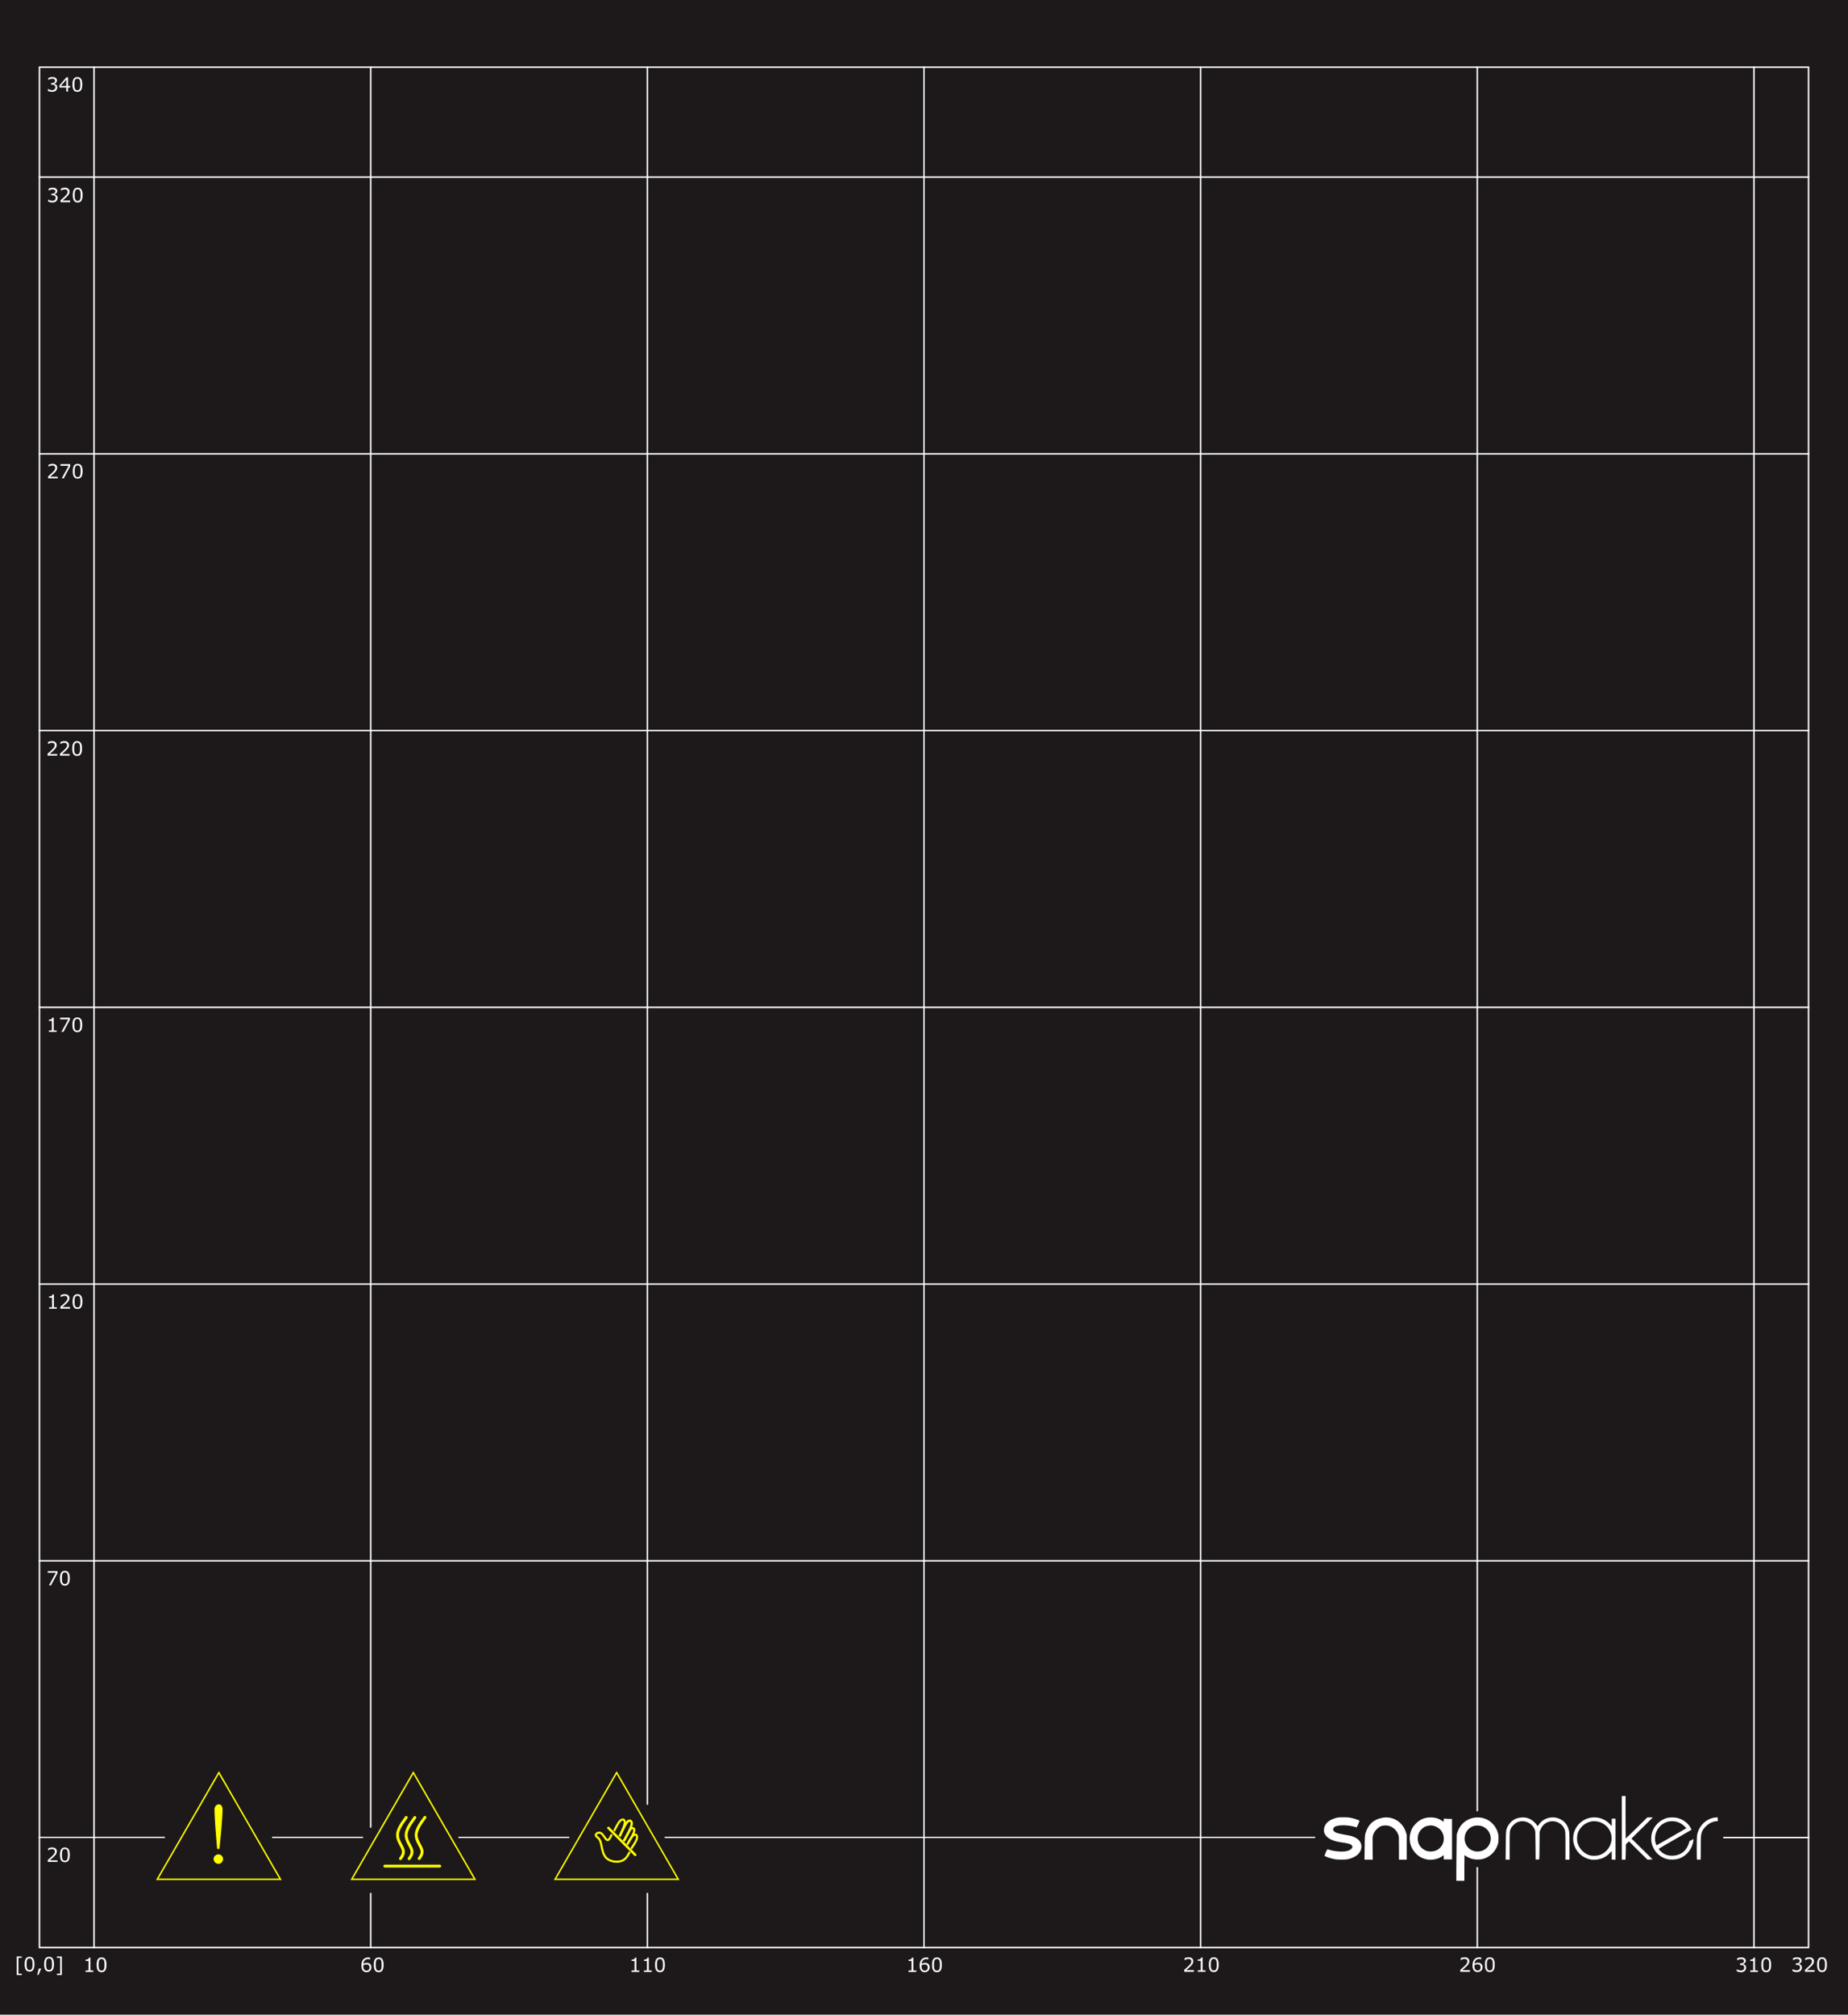 <?xml version="1.0" encoding="UTF-8" standalone="no"?>
<svg
   xmlns:dc="http://purl.org/dc/elements/1.1/"
   xmlns:cc="http://creativecommons.org/ns#"
   xmlns:rdf="http://www.w3.org/1999/02/22-rdf-syntax-ns#"
   xmlns:svg="http://www.w3.org/2000/svg"
   xmlns="http://www.w3.org/2000/svg"
   xmlns:sodipodi="http://sodipodi.sourceforge.net/DTD/sodipodi-0.dtd"
   xmlns:inkscape="http://www.inkscape.org/namespaces/inkscape"
   width="334mm"
   height="364mm"
   viewBox="0 0 334 364"
   version="1.1"
   id="svg8"
   inkscape:version="1.0.1 (3bc2e813f5, 2020-09-07)"
   sodipodi:docname="snapmaker print sheet.svg">
  <defs
     id="defs2">
    <inkscape:path-effect
       effect="bspline"
       id="path-effect1513"
       is_visible="true"
       lpeversion="1"
       weight="33.333"
       steps="2"
       helper_size="0"
       apply_no_weight="true"
       apply_with_weight="true"
       only_selected="false" />
    <inkscape:path-effect
       effect="bspline"
       id="path-effect1489"
       is_visible="true"
       lpeversion="1"
       weight="33.333"
       steps="2"
       helper_size="0"
       apply_no_weight="true"
       apply_with_weight="true"
       only_selected="false" />
    <inkscape:path-effect
       effect="bspline"
       id="path-effect1481"
       is_visible="true"
       lpeversion="1"
       weight="33.333"
       steps="2"
       helper_size="0"
       apply_no_weight="true"
       apply_with_weight="true"
       only_selected="false" />
    <inkscape:path-effect
       effect="bspline"
       id="path-effect1472"
       is_visible="true"
       lpeversion="1"
       weight="33.333"
       steps="2"
       helper_size="0"
       apply_no_weight="true"
       apply_with_weight="true"
       only_selected="false" />
    <inkscape:path-effect
       effect="bspline"
       id="path-effect1463"
       is_visible="true"
       lpeversion="1"
       weight="33.333"
       steps="2"
       helper_size="0"
       apply_no_weight="true"
       apply_with_weight="true"
       only_selected="false" />
    <inkscape:path-effect
       effect="bspline"
       id="path-effect1444"
       is_visible="true"
       lpeversion="1"
       weight="33.333"
       steps="2"
       helper_size="0"
       apply_no_weight="true"
       apply_with_weight="true"
       only_selected="false" />
    <inkscape:path-effect
       effect="bspline"
       id="path-effect1436"
       is_visible="true"
       lpeversion="1"
       weight="33.333"
       steps="2"
       helper_size="0"
       apply_no_weight="true"
       apply_with_weight="true"
       only_selected="false" />
    <inkscape:path-effect
       effect="bspline"
       id="path-effect1426"
       is_visible="true"
       lpeversion="1"
       weight="33.333"
       steps="2"
       helper_size="0"
       apply_no_weight="true"
       apply_with_weight="true"
       only_selected="false" />
    <inkscape:path-effect
       effect="bspline"
       id="path-effect1417"
       is_visible="true"
       lpeversion="1"
       weight="33.333"
       steps="2"
       helper_size="0"
       apply_no_weight="true"
       apply_with_weight="true"
       only_selected="false" />
    <inkscape:path-effect
       effect="bspline"
       id="path-effect1398"
       is_visible="true"
       lpeversion="1"
       weight="33.333"
       steps="2"
       helper_size="0"
       apply_no_weight="true"
       apply_with_weight="true"
       only_selected="false" />
  </defs>
  <sodipodi:namedview
     id="base"
     pagecolor="#ffffff"
     bordercolor="#666666"
     borderopacity="1.0"
     inkscape:pageopacity="0.0"
     inkscape:pageshadow="2"
     inkscape:zoom="2.8284271"
     inkscape:cx="436.03787"
     inkscape:cy="1212.2706"
     inkscape:document-units="mm"
     inkscape:current-layer="layer1"
     inkscape:document-rotation="0"
     showgrid="false"
     showborder="true"
     inkscape:showpageshadow="false"
     inkscape:window-width="3440"
     inkscape:window-height="1377"
     inkscape:window-x="3832"
     inkscape:window-y="364"
     inkscape:window-maximized="1" />
  <g
     inkscape:label="Layer 1"
     inkscape:groupmode="layer"
     id="layer1">
    <rect
       style="fill:#1d191a;fill-opacity:1;fill-rule:evenodd;stroke-width:0.265"
       id="rect10"
       width="334"
       height="364"
       x="0"
       y="0" />
    <rect
       style="fill:none;fill-opacity:1;stroke:#ffffff;stroke-width:0.265;stroke-miterlimit:4;stroke-dasharray:none;stroke-opacity:1;stroke-linecap:round;stroke-linejoin:miter"
       id="rect835"
       width="319.735"
       height="339.735"
       x="7.132"
       y="12.132" />
    <path
       style="fill:none;stroke:#ffffff;stroke-width:0.265;stroke-linecap:butt;stroke-linejoin:miter;stroke-miterlimit:4;stroke-dasharray:none;stroke-opacity:1"
       d="M 7,32 H 327"
       id="path837"
       sodipodi:nodetypes="cc" />
    <path
       style="fill:none;stroke:#ffffff;stroke-width:0.265;stroke-linecap:butt;stroke-linejoin:miter;stroke-miterlimit:4;stroke-dasharray:none;stroke-opacity:1"
       d="M 7,82 H 327"
       id="path837-0"
       sodipodi:nodetypes="cc" />
    <path
       style="fill:none;stroke:#ffffff;stroke-width:0.265;stroke-linecap:butt;stroke-linejoin:miter;stroke-miterlimit:4;stroke-dasharray:none;stroke-opacity:1"
       d="M 7,132 H 327"
       id="path837-0-1"
       sodipodi:nodetypes="cc" />
    <path
       style="fill:none;stroke:#ffffff;stroke-width:0.265;stroke-linecap:butt;stroke-linejoin:miter;stroke-miterlimit:4;stroke-dasharray:none;stroke-opacity:1"
       d="m 7,182 320,0"
       id="path837-0-1-9"
       sodipodi:nodetypes="cc" />
    <path
       style="fill:none;stroke:#ffffff;stroke-width:0.265;stroke-linecap:butt;stroke-linejoin:miter;stroke-miterlimit:4;stroke-dasharray:none;stroke-opacity:1"
       d="M 7,232 H 327"
       id="path837-0-1-9-5"
       sodipodi:nodetypes="cc" />
    <path
       style="fill:none;stroke:#ffffff;stroke-width:0.265;stroke-linecap:butt;stroke-linejoin:miter;stroke-miterlimit:4;stroke-dasharray:none;stroke-opacity:1"
       d="M 7,282 H 327"
       id="path837-0-1-9-5-9"
       sodipodi:nodetypes="cc" />
    <path
       style="fill:none;stroke:#ffffff;stroke-width:0.225;stroke-linecap:butt;stroke-linejoin:miter;stroke-miterlimit:4;stroke-dasharray:none;stroke-opacity:1"
       d="m 49.178,331.963 h 16.437 m 17.239,0 h 20.045 m 17.239,0 117.565,0"
       id="path1343"
       sodipodi:nodetypes="cccccc" />
    <path
       style="fill:none;stroke:#ffffff;stroke-width:0.225;stroke-linecap:butt;stroke-linejoin:miter;stroke-miterlimit:4;stroke-dasharray:none;stroke-opacity:1"
       d="m 7,331.963 22.801,0"
       id="path837-0-1-9-5-9-3"
       sodipodi:nodetypes="cc" />
    <path
       style="fill:none;stroke:#ffffff;stroke-width:0.265;stroke-linecap:butt;stroke-linejoin:miter;stroke-miterlimit:4;stroke-dasharray:none;stroke-opacity:1"
       d="M 17,12 V 352"
       id="path837-0-1-9-5-9-3-6"
       sodipodi:nodetypes="cc" />
    <path
       style="fill:none;stroke:#ffffff;stroke-width:0.265;stroke-linecap:butt;stroke-linejoin:miter;stroke-miterlimit:4;stroke-dasharray:none;stroke-opacity:1"
       d="M 67,12 V 330.212 M 67,342 v 10"
       id="path837-0-1-9-5-9-3-6-4"
       sodipodi:nodetypes="cccc" />
    <path
       style="fill:none;stroke:#ffffff;stroke-width:0.265;stroke-linecap:butt;stroke-linejoin:miter;stroke-miterlimit:4;stroke-dasharray:none;stroke-opacity:1"
       d="M 117,12 V 326.069 M 117,342 l 0,10"
       id="path837-0-1-9-5-9-3-6-4-6"
       sodipodi:nodetypes="cccc" />
    <path
       style="fill:none;stroke:#ffffff;stroke-width:0.265;stroke-linecap:butt;stroke-linejoin:miter;stroke-miterlimit:4;stroke-dasharray:none;stroke-opacity:1"
       d="M 167,12 V 352"
       id="path837-0-1-9-5-9-3-6-4-6-8"
       sodipodi:nodetypes="cc" />
    <path
       style="fill:none;stroke:#ffffff;stroke-width:0.265;stroke-linecap:butt;stroke-linejoin:miter;stroke-miterlimit:4;stroke-dasharray:none;stroke-opacity:1"
       d="M 217,12 V 352"
       id="path837-0-1-9-5-9-3-6-4-6-8-8"
       sodipodi:nodetypes="cc" />
    <path
       style="fill:none;stroke:#ffffff;stroke-width:0.265;stroke-linecap:butt;stroke-linejoin:miter;stroke-miterlimit:4;stroke-dasharray:none;stroke-opacity:1"
       d="m 267,12 0,315.243"
       id="path837-0-1-9-5-9-3-6-4-6-8-8-1"
       sodipodi:nodetypes="cc" />
    <path
       style="fill:none;stroke:#ffffff;stroke-width:0.265;stroke-linecap:butt;stroke-linejoin:miter;stroke-miterlimit:4;stroke-dasharray:none;stroke-opacity:1"
       d="M 317,12 V 352"
       id="path837-0-1-9-5-9-3-6-4-6-8-8-1-3"
       sodipodi:nodetypes="cc" />
    <g
       aria-label="
 340"
       id="text1063"
       style="font-style:normal;font-weight:normal;font-size:3.528px;line-height:1.25;font-family:sans-serif;fill:#ffffff;fill-opacity:1;stroke:none;stroke-width:0.265;image-rendering:auto">
      <path
         d="m 10.161,15.307 q 0.083,0.074 0.136,0.186 0.053,0.112 0.053,0.289 0,0.176 -0.064,0.322 -0.064,0.146 -0.179,0.255 -0.129,0.121 -0.305,0.179 -0.174,0.057 -0.382,0.057 -0.214,0 -0.42,-0.052 -0.207,-0.05 -0.339,-0.11 v -0.36 h 0.026 q 0.146,0.096 0.345,0.16 0.198,0.064 0.382,0.064 0.109,0 0.231,-0.036 0.122,-0.036 0.198,-0.107 0.079,-0.076 0.117,-0.167 0.04,-0.091 0.04,-0.231 0,-0.138 -0.045,-0.227 -0.043,-0.091 -0.121,-0.143 -0.078,-0.053 -0.188,-0.072 -0.11,-0.021 -0.238,-0.021 H 9.253 v -0.286 h 0.121 q 0.262,0 0.417,-0.109 0.157,-0.11 0.157,-0.32 0,-0.093 -0.04,-0.162 -0.04,-0.071 -0.11,-0.115 -0.074,-0.045 -0.158,-0.062 -0.084,-0.017 -0.191,-0.017 -0.164,0 -0.348,0.059 -0.184,0.059 -0.348,0.165 h -0.017 v -0.36 q 0.122,-0.06 0.326,-0.11 0.205,-0.052 0.396,-0.052 0.188,0 0.331,0.034 0.143,0.034 0.258,0.11 0.124,0.083 0.188,0.2 0.064,0.117 0.064,0.274 0,0.214 -0.152,0.374 -0.15,0.158 -0.355,0.2 v 0.024 q 0.083,0.014 0.189,0.059 0.107,0.043 0.181,0.109 z"
         style="font-size:3.528px;fill:#ffffff;fill-opacity:1;stroke-width:0.265"
         id="path1525" />
      <path
         d="M 12.688,15.82 H 12.307 v 0.722 h -0.331 v -0.722 h -1.228 v -0.396 l 1.242,-1.447 h 0.317 v 1.568 h 0.381 z M 11.976,15.545 V 14.387 l -0.994,1.158 z"
         style="font-size:3.528px;fill:#ffffff;fill-opacity:1;stroke-width:0.265"
         id="path1527" />
      <path
         d="m 14.868,15.259 q 0,0.691 -0.217,1.015 -0.215,0.322 -0.67,0.322 -0.462,0 -0.675,-0.327 -0.212,-0.327 -0.212,-1.006 0,-0.684 0.215,-1.009 0.215,-0.327 0.672,-0.327 0.462,0 0.674,0.332 0.214,0.331 0.214,1.001 z m -0.453,0.782 q 0.06,-0.14 0.081,-0.327 0.022,-0.189 0.022,-0.455 0,-0.262 -0.022,-0.455 -0.021,-0.193 -0.083,-0.327 -0.06,-0.133 -0.165,-0.2 -0.103,-0.067 -0.267,-0.067 -0.162,0 -0.269,0.067 -0.105,0.067 -0.167,0.203 -0.059,0.127 -0.081,0.332 -0.021,0.205 -0.021,0.45 0,0.269 0.019,0.45 0.019,0.181 0.081,0.324 0.057,0.134 0.16,0.205 0.105,0.071 0.277,0.071 0.162,0 0.269,-0.067 0.107,-0.067 0.165,-0.203 z"
         style="font-size:3.528px;fill:#ffffff;fill-opacity:1;stroke-width:0.265"
         id="path1529" />
    </g>
    <g
       aria-label="
 320"
       id="text1063-7"
       style="font-style:normal;font-weight:normal;font-size:3.528px;line-height:1.25;font-family:sans-serif;fill:#ffffff;fill-opacity:1;stroke:none;stroke-width:0.265">
      <path
         d="m 10.216,35.294 q 0.083,0.074 0.136,0.186 0.053,0.112 0.053,0.289 0,0.176 -0.064,0.322 -0.064,0.146 -0.179,0.255 -0.129,0.121 -0.305,0.179 -0.174,0.057 -0.382,0.057 -0.214,0 -0.42,-0.052 -0.207,-0.05 -0.339,-0.11 V 36.06 h 0.026 q 0.146,0.096 0.345,0.16 0.198,0.064 0.382,0.064 0.109,0 0.231,-0.036 0.122,-0.036 0.198,-0.107 0.079,-0.076 0.117,-0.167 0.04,-0.091 0.04,-0.231 0,-0.138 -0.045,-0.227 -0.043,-0.091 -0.121,-0.143 -0.078,-0.053 -0.188,-0.072 -0.11,-0.021 -0.238,-0.021 H 9.308 v -0.286 h 0.121 q 0.262,0 0.417,-0.109 0.157,-0.11 0.157,-0.32 0,-0.093 -0.04,-0.162 -0.04,-0.071 -0.11,-0.115 -0.074,-0.045 -0.158,-0.062 -0.084,-0.017 -0.191,-0.017 -0.164,0 -0.348,0.059 -0.184,0.059 -0.348,0.165 h -0.017 v -0.36 q 0.122,-0.06 0.326,-0.11 0.205,-0.052 0.396,-0.052 0.188,0 0.331,0.034 0.143,0.034 0.258,0.11 0.124,0.083 0.188,0.2 0.064,0.117 0.064,0.274 0,0.214 -0.152,0.374 -0.15,0.158 -0.355,0.2 v 0.024 q 0.083,0.014 0.189,0.059 0.107,0.043 0.181,0.109 z"
         style="font-size:3.528px;fill:#ffffff;fill-opacity:1;stroke-width:0.265"
         id="path1532" />
      <path
         d="M 12.684,36.529 H 10.948 V 36.169 q 0.181,-0.155 0.362,-0.31 0.183,-0.155 0.339,-0.308 0.331,-0.32 0.453,-0.508 0.122,-0.189 0.122,-0.408 0,-0.2 -0.133,-0.312 -0.131,-0.114 -0.367,-0.114 -0.157,0 -0.339,0.055 -0.183,0.055 -0.357,0.169 h -0.017 v -0.362 q 0.122,-0.06 0.326,-0.11 0.205,-0.05 0.396,-0.05 0.394,0 0.618,0.191 0.224,0.189 0.224,0.515 0,0.146 -0.038,0.274 -0.036,0.126 -0.109,0.239 -0.067,0.107 -0.158,0.21 -0.09,0.103 -0.219,0.229 -0.184,0.181 -0.381,0.351 -0.196,0.169 -0.367,0.314 h 1.38 z"
         style="font-size:3.528px;fill:#ffffff;fill-opacity:1;stroke-width:0.265"
         id="path1534" />
      <path
         d="m 14.924,35.245 q 0,0.691 -0.217,1.015 -0.215,0.322 -0.67,0.322 -0.462,0 -0.675,-0.327 -0.212,-0.327 -0.212,-1.006 0,-0.684 0.215,-1.009 0.215,-0.327 0.672,-0.327 0.462,0 0.674,0.332 0.214,0.331 0.214,1.001 z m -0.453,0.782 q 0.06,-0.14 0.081,-0.327 0.022,-0.189 0.022,-0.455 0,-0.262 -0.022,-0.455 -0.021,-0.193 -0.083,-0.327 -0.06,-0.133 -0.165,-0.2 -0.103,-0.067 -0.267,-0.067 -0.162,0 -0.269,0.067 -0.105,0.067 -0.167,0.203 -0.059,0.127 -0.081,0.332 -0.021,0.205 -0.021,0.45 0,0.269 0.019,0.45 0.019,0.181 0.081,0.324 0.057,0.134 0.16,0.205 0.105,0.071 0.277,0.071 0.162,0 0.269,-0.067 0.107,-0.067 0.165,-0.203 z"
         style="font-size:3.528px;fill:#ffffff;fill-opacity:1;stroke-width:0.265"
         id="path1536" />
    </g>
    <g
       aria-label="
 270"
       id="text1063-5"
       style="font-style:normal;font-weight:normal;font-size:3.528px;line-height:1.25;font-family:sans-serif;fill:#ffffff;fill-opacity:1;stroke:none;stroke-width:0.265">
      <path
         d="M 10.442,86.422 H 8.705 v -0.36 q 0.181,-0.155 0.362,-0.31 0.183,-0.155 0.339,-0.308 0.331,-0.32 0.453,-0.508 0.122,-0.189 0.122,-0.408 0,-0.2 -0.133,-0.312 Q 9.718,84.101 9.482,84.101 q -0.157,0 -0.339,0.055 -0.183,0.055 -0.357,0.169 h -0.017 v -0.362 q 0.122,-0.06 0.326,-0.11 0.205,-0.05 0.396,-0.05 0.394,0 0.618,0.191 0.224,0.189 0.224,0.515 0,0.146 -0.038,0.274 -0.036,0.126 -0.109,0.239 -0.067,0.107 -0.158,0.21 -0.09,0.103 -0.219,0.229 -0.184,0.181 -0.381,0.351 -0.196,0.169 -0.367,0.314 h 1.38 z"
         style="font-size:3.528px;fill:#ffffff;fill-opacity:1;stroke-width:0.265"
         id="path1539" />
      <path
         d="m 12.691,84.241 -1.161,2.181 H 11.162 l 1.235,-2.263 h -1.461 v -0.301 h 1.755 z"
         style="font-size:3.528px;fill:#ffffff;fill-opacity:1;stroke-width:0.265"
         id="path1541" />
      <path
         d="m 14.924,85.138 q 0,0.691 -0.217,1.015 -0.215,0.322 -0.67,0.322 -0.462,0 -0.675,-0.327 -0.212,-0.327 -0.212,-1.006 0,-0.684 0.215,-1.009 0.215,-0.327 0.672,-0.327 0.462,0 0.674,0.332 0.214,0.331 0.214,1.001 z m -0.453,0.782 q 0.06,-0.14 0.081,-0.327 0.022,-0.189 0.022,-0.455 0,-0.262 -0.022,-0.455 -0.021,-0.193 -0.083,-0.327 -0.06,-0.133 -0.165,-0.2 -0.103,-0.067 -0.267,-0.067 -0.162,0 -0.269,0.067 -0.105,0.067 -0.167,0.203 -0.059,0.127 -0.081,0.332 -0.021,0.205 -0.021,0.45 0,0.269 0.019,0.45 0.019,0.181 0.081,0.324 0.057,0.134 0.16,0.205 0.105,0.071 0.277,0.071 0.162,0 0.269,-0.067 0.107,-0.067 0.165,-0.203 z"
         style="font-size:3.528px;fill:#ffffff;fill-opacity:1;stroke-width:0.265"
         id="path1543" />
    </g>
    <g
       aria-label="
 220"
       id="text1063-5-0"
       style="font-style:normal;font-weight:normal;font-size:3.528px;line-height:1.25;font-family:sans-serif;fill:#ffffff;fill-opacity:1;stroke:none;stroke-width:0.265">
      <path
         d="M 10.344,136.521 H 8.608 v -0.36 q 0.181,-0.155 0.362,-0.31 0.183,-0.155 0.339,-0.308 0.331,-0.32 0.453,-0.508 0.122,-0.189 0.122,-0.408 0,-0.2 -0.133,-0.312 -0.131,-0.114 -0.367,-0.114 -0.157,0 -0.339,0.055 -0.183,0.055 -0.357,0.169 h -0.017 v -0.362 q 0.122,-0.06 0.326,-0.11 0.205,-0.05 0.396,-0.05 0.394,0 0.618,0.191 0.224,0.189 0.224,0.515 0,0.146 -0.038,0.274 -0.036,0.126 -0.109,0.239 -0.067,0.107 -0.158,0.21 -0.09,0.103 -0.219,0.229 -0.184,0.181 -0.381,0.351 -0.196,0.169 -0.367,0.314 h 1.38 z"
         style="font-size:3.528px;fill:#ffffff;fill-opacity:1;stroke-width:0.265"
         id="path1546" />
      <path
         d="m 12.587,136.521 h -1.736 v -0.36 q 0.181,-0.155 0.362,-0.31 0.183,-0.155 0.339,-0.308 0.331,-0.32 0.453,-0.508 0.122,-0.189 0.122,-0.408 0,-0.2 -0.133,-0.312 -0.131,-0.114 -0.367,-0.114 -0.157,0 -0.339,0.055 -0.183,0.055 -0.357,0.169 h -0.017 v -0.362 q 0.122,-0.06 0.326,-0.11 0.205,-0.05 0.396,-0.05 0.394,0 0.618,0.191 0.224,0.189 0.224,0.515 0,0.146 -0.038,0.274 -0.036,0.126 -0.109,0.239 -0.067,0.107 -0.158,0.21 -0.09,0.103 -0.219,0.229 -0.184,0.181 -0.381,0.351 -0.196,0.169 -0.367,0.314 h 1.38 z"
         style="font-size:3.528px;fill:#ffffff;fill-opacity:1;stroke-width:0.265"
         id="path1548" />
      <path
         d="m 14.826,135.238 q 0,0.691 -0.217,1.015 -0.215,0.322 -0.67,0.322 -0.462,0 -0.675,-0.327 -0.212,-0.327 -0.212,-1.006 0,-0.684 0.215,-1.009 0.215,-0.327 0.672,-0.327 0.462,0 0.674,0.332 0.214,0.331 0.214,1.001 z m -0.453,0.782 q 0.06,-0.14 0.081,-0.327 0.022,-0.189 0.022,-0.455 0,-0.262 -0.022,-0.455 -0.021,-0.193 -0.083,-0.327 -0.06,-0.133 -0.165,-0.2 -0.103,-0.067 -0.267,-0.067 -0.162,0 -0.269,0.067 -0.105,0.067 -0.167,0.203 -0.059,0.127 -0.081,0.332 -0.021,0.205 -0.021,0.45 0,0.269 0.019,0.45 0.019,0.181 0.081,0.324 0.057,0.134 0.16,0.205 0.105,0.071 0.277,0.071 0.162,0 0.269,-0.067 0.107,-0.067 0.165,-0.203 z"
         style="font-size:3.528px;fill:#ffffff;fill-opacity:1;stroke-width:0.265"
         id="path1550" />
    </g>
    <g
       aria-label="
 170"
       id="text1063-5-0-5"
       style="font-style:normal;font-weight:normal;font-size:3.528px;line-height:1.25;font-family:sans-serif;fill:#ffffff;fill-opacity:1;stroke:none;stroke-width:0.265">
      <path
         d="M 10.231,186.433 H 8.843 v -0.262 H 9.377 v -1.719 H 8.843 v -0.234 q 0.109,0 0.233,-0.017 0.124,-0.019 0.188,-0.053 0.079,-0.043 0.124,-0.109 0.047,-0.067 0.053,-0.179 h 0.267 v 2.312 h 0.524 z"
         style="font-size:3.528px;fill:#ffffff;fill-opacity:1;stroke-width:0.265"
         id="path1553" />
      <path
         d="m 12.627,184.253 -1.161,2.181 h -0.369 l 1.235,-2.263 h -1.461 v -0.301 h 1.755 z"
         style="font-size:3.528px;fill:#ffffff;fill-opacity:1;stroke-width:0.265"
         id="path1555" />
      <path
         d="m 14.859,185.15 q 0,0.691 -0.217,1.015 -0.215,0.322 -0.67,0.322 -0.462,0 -0.675,-0.327 -0.212,-0.327 -0.212,-1.006 0,-0.684 0.215,-1.009 0.215,-0.327 0.672,-0.327 0.462,0 0.674,0.332 0.214,0.331 0.214,1.001 z m -0.453,0.782 q 0.06,-0.14 0.081,-0.327 0.022,-0.189 0.022,-0.455 0,-0.262 -0.022,-0.455 -0.021,-0.193 -0.083,-0.327 -0.06,-0.133 -0.165,-0.2 -0.103,-0.067 -0.267,-0.067 -0.162,0 -0.269,0.067 -0.105,0.067 -0.167,0.203 -0.059,0.127 -0.081,0.332 -0.021,0.205 -0.021,0.45 0,0.269 0.019,0.45 0.019,0.181 0.081,0.324 0.057,0.134 0.16,0.205 0.105,0.071 0.277,0.071 0.162,0 0.269,-0.067 0.107,-0.067 0.165,-0.203 z"
         style="font-size:3.528px;fill:#ffffff;fill-opacity:1;stroke-width:0.265"
         id="path1557" />
    </g>
    <g
       aria-label="
 120"
       id="text1063-5-0-1"
       style="font-style:normal;font-weight:normal;font-size:3.528px;line-height:1.25;font-family:sans-serif;fill:#ffffff;fill-opacity:1;stroke:none;stroke-width:0.265">
      <path
         d="M 10.264,236.446 H 8.876 v -0.262 h 0.534 v -1.719 H 8.876 v -0.234 q 0.109,0 0.233,-0.017 0.124,-0.019 0.188,-0.053 0.079,-0.043 0.124,-0.109 0.047,-0.067 0.053,-0.179 h 0.267 v 2.312 h 0.524 z"
         style="font-size:3.528px;fill:#ffffff;fill-opacity:1;stroke-width:0.265"
         id="path1560" />
      <path
         d="m 12.654,236.446 h -1.736 v -0.36 q 0.181,-0.155 0.362,-0.31 0.183,-0.155 0.339,-0.308 0.331,-0.32 0.453,-0.508 0.122,-0.189 0.122,-0.408 0,-0.2 -0.133,-0.312 -0.131,-0.114 -0.367,-0.114 -0.157,0 -0.339,0.055 -0.183,0.055 -0.357,0.169 h -0.017 v -0.362 q 0.122,-0.06 0.326,-0.11 0.205,-0.05 0.396,-0.05 0.394,0 0.618,0.191 0.224,0.189 0.224,0.515 0,0.146 -0.038,0.274 -0.036,0.126 -0.109,0.239 -0.067,0.107 -0.158,0.21 -0.09,0.103 -0.219,0.229 -0.184,0.181 -0.381,0.351 -0.196,0.169 -0.367,0.314 h 1.38 z"
         style="font-size:3.528px;fill:#ffffff;fill-opacity:1;stroke-width:0.265"
         id="path1562" />
      <path
         d="m 14.893,235.163 q 0,0.691 -0.217,1.015 -0.215,0.322 -0.67,0.322 -0.462,0 -0.675,-0.327 -0.212,-0.327 -0.212,-1.006 0,-0.684 0.215,-1.009 0.215,-0.327 0.672,-0.327 0.462,0 0.674,0.332 0.214,0.331 0.214,1.001 z m -0.453,0.782 q 0.06,-0.14 0.081,-0.327 0.022,-0.189 0.022,-0.455 0,-0.262 -0.022,-0.455 -0.021,-0.193 -0.083,-0.327 -0.06,-0.133 -0.165,-0.2 -0.103,-0.067 -0.267,-0.067 -0.162,0 -0.269,0.067 -0.105,0.067 -0.167,0.203 -0.059,0.127 -0.081,0.332 -0.021,0.205 -0.021,0.45 0,0.269 0.019,0.45 0.019,0.181 0.081,0.324 0.057,0.134 0.16,0.205 0.105,0.071 0.277,0.071 0.162,0 0.269,-0.067 0.107,-0.067 0.165,-0.203 z"
         style="font-size:3.528px;fill:#ffffff;fill-opacity:1;stroke-width:0.265"
         id="path1564" />
    </g>
    <g
       aria-label="
 70"
       id="text1063-5-0-1-8"
       style="font-style:normal;font-weight:normal;font-size:3.528px;line-height:1.25;font-family:sans-serif;fill:#ffffff;fill-opacity:1;stroke:none;stroke-width:0.265">
      <path
         d="m 10.384,284.245 -1.161,2.181 H 8.855 l 1.235,-2.263 H 8.629 v -0.301 h 1.755 z"
         style="font-size:3.528px;fill:#ffffff;fill-opacity:1;stroke-width:0.265"
         id="path1567" />
      <path
         d="m 12.617,285.142 q 0,0.691 -0.217,1.015 -0.215,0.322 -0.67,0.322 -0.462,0 -0.675,-0.327 -0.212,-0.327 -0.212,-1.006 0,-0.684 0.215,-1.009 0.215,-0.327 0.672,-0.327 0.462,0 0.674,0.332 0.214,0.331 0.214,1.001 z m -0.453,0.782 q 0.06,-0.14 0.081,-0.327 0.022,-0.189 0.022,-0.455 0,-0.262 -0.022,-0.455 -0.021,-0.193 -0.083,-0.327 -0.06,-0.133 -0.165,-0.2 -0.103,-0.067 -0.267,-0.067 -0.162,0 -0.269,0.067 -0.105,0.067 -0.167,0.203 -0.059,0.127 -0.081,0.332 -0.021,0.205 -0.021,0.45 0,0.269 0.019,0.45 0.019,0.181 0.081,0.324 0.057,0.134 0.16,0.205 0.105,0.071 0.277,0.071 0.162,0 0.269,-0.067 0.107,-0.067 0.165,-0.203 z"
         style="font-size:3.528px;fill:#ffffff;fill-opacity:1;stroke-width:0.265"
         id="path1569" />
    </g>
    <g
       aria-label="
 20"
       id="text1063-5-0-1-1"
       style="font-style:normal;font-weight:normal;font-size:3.528px;line-height:1.25;font-family:sans-serif;fill:#ffffff;fill-opacity:1;stroke:none;stroke-width:0.265">
      <path
         d="M 10.377,336.405 H 8.641 V 336.045 q 0.181,-0.155 0.362,-0.31 0.183,-0.155 0.339,-0.308 0.331,-0.32 0.453,-0.508 0.122,-0.189 0.122,-0.408 0,-0.2 -0.133,-0.312 -0.131,-0.114 -0.367,-0.114 -0.157,0 -0.339,0.055 -0.183,0.055 -0.357,0.169 h -0.017 v -0.362 q 0.122,-0.06 0.326,-0.11 0.205,-0.05 0.396,-0.05 0.394,0 0.618,0.191 0.224,0.189 0.224,0.515 0,0.146 -0.038,0.274 -0.036,0.126 -0.109,0.239 -0.067,0.107 -0.158,0.21 -0.09,0.103 -0.219,0.229 -0.184,0.181 -0.381,0.351 -0.196,0.169 -0.367,0.314 h 1.38 z"
         style="font-size:3.528px;fill:#ffffff;fill-opacity:1;stroke-width:0.265"
         id="path1572" />
      <path
         d="m 12.617,335.122 q 0,0.691 -0.217,1.015 -0.215,0.322 -0.67,0.322 -0.462,0 -0.675,-0.327 -0.212,-0.327 -0.212,-1.006 0,-0.684 0.215,-1.009 0.215,-0.327 0.672,-0.327 0.462,0 0.674,0.332 0.214,0.331 0.214,1.001 z m -0.453,0.782 q 0.06,-0.14 0.081,-0.327 0.022,-0.189 0.022,-0.455 0,-0.262 -0.022,-0.455 -0.021,-0.193 -0.083,-0.327 -0.06,-0.133 -0.165,-0.2 -0.103,-0.067 -0.267,-0.067 -0.162,0 -0.269,0.067 -0.105,0.067 -0.167,0.203 -0.059,0.127 -0.081,0.332 -0.021,0.205 -0.021,0.45 0,0.269 0.019,0.45 0.019,0.181 0.081,0.324 0.057,0.134 0.16,0.205 0.105,0.071 0.277,0.071 0.162,0 0.269,-0.067 0.107,-0.067 0.165,-0.203 z"
         style="font-size:3.528px;fill:#ffffff;fill-opacity:1;stroke-width:0.265"
         id="path1574" />
    </g>
    <g
       aria-label="
 10"
       id="text1063-5-0-1-0"
       style="font-style:normal;font-weight:normal;font-size:3.528px;line-height:1.25;font-family:sans-serif;fill:#ffffff;fill-opacity:1;stroke:none;stroke-width:0.265">
      <path
         d="m 16.858,356.272 h -1.388 v -0.262 h 0.534 v -1.719 h -0.534 v -0.234 q 0.109,0 0.233,-0.017 0.124,-0.019 0.188,-0.053 0.079,-0.043 0.124,-0.109 0.047,-0.067 0.053,-0.179 h 0.267 v 2.312 h 0.524 z"
         style="font-size:3.528px;fill:#ffffff;fill-opacity:1;stroke-width:0.265"
         id="path1588" />
      <path
         d="m 19.244,354.988 q 0,0.691 -0.217,1.015 -0.215,0.322 -0.67,0.322 -0.462,0 -0.675,-0.327 -0.212,-0.327 -0.212,-1.006 0,-0.684 0.215,-1.009 0.215,-0.327 0.672,-0.327 0.462,0 0.674,0.332 0.214,0.331 0.214,1.001 z m -0.453,0.782 q 0.06,-0.14 0.081,-0.327 0.022,-0.189 0.022,-0.455 0,-0.262 -0.022,-0.455 -0.021,-0.193 -0.083,-0.327 -0.06,-0.133 -0.165,-0.2 -0.103,-0.067 -0.267,-0.067 -0.162,0 -0.269,0.067 -0.105,0.067 -0.167,0.203 -0.059,0.127 -0.081,0.332 -0.021,0.205 -0.021,0.45 0,0.269 0.019,0.45 0.019,0.181 0.081,0.324 0.057,0.134 0.16,0.205 0.105,0.071 0.277,0.071 0.162,0 0.269,-0.067 0.107,-0.067 0.165,-0.203 z"
         style="font-size:3.528px;fill:#ffffff;fill-opacity:1;stroke-width:0.265"
         id="path1590" />
    </g>
    <g
       aria-label="
 60"
       id="text1063-5-0-1-3"
       style="font-style:normal;font-weight:normal;font-size:3.528px;line-height:1.25;font-family:sans-serif;fill:#ffffff;fill-opacity:1;stroke:none;stroke-width:0.265">
      <path
         d="m 67.129,355.441 q 0,0.391 -0.258,0.639 -0.257,0.246 -0.63,0.246 -0.189,0 -0.345,-0.059 -0.155,-0.059 -0.274,-0.174 -0.148,-0.143 -0.229,-0.379 -0.079,-0.236 -0.079,-0.568 0,-0.341 0.072,-0.605 0.074,-0.264 0.234,-0.469 0.152,-0.195 0.391,-0.303 0.239,-0.11 0.558,-0.11 0.102,0 0.171,0.009 0.069,0.009 0.14,0.031 v 0.329 H 66.862 q -0.048,-0.026 -0.146,-0.048 -0.096,-0.024 -0.198,-0.024 -0.37,0 -0.591,0.233 -0.22,0.231 -0.257,0.625 0.145,-0.088 0.284,-0.133 0.141,-0.046 0.326,-0.046 0.164,0 0.288,0.031 0.126,0.029 0.257,0.121 0.152,0.105 0.227,0.265 0.078,0.16 0.078,0.389 z m -0.35,0.014 q 0,-0.16 -0.048,-0.265 -0.047,-0.105 -0.155,-0.183 -0.079,-0.055 -0.176,-0.072 -0.096,-0.017 -0.202,-0.017 -0.146,0 -0.272,0.034 -0.126,0.035 -0.258,0.107 -0.003,0.038 -0.005,0.074 -0.002,0.034 -0.002,0.088 0,0.272 0.055,0.431 0.057,0.157 0.155,0.248 0.079,0.076 0.171,0.112 0.093,0.035 0.202,0.035 0.25,0 0.393,-0.152 0.143,-0.153 0.143,-0.439 z"
         style="font-size:3.528px;fill:#ffffff;fill-opacity:1;stroke-width:0.265"
         id="path1593" />
      <path
         d="m 69.33,354.99 q 0,0.691 -0.217,1.015 -0.215,0.322 -0.67,0.322 -0.462,0 -0.675,-0.327 -0.212,-0.327 -0.212,-1.006 0,-0.684 0.215,-1.009 0.215,-0.327 0.672,-0.327 0.462,0 0.674,0.332 0.214,0.331 0.214,1.001 z m -0.453,0.782 q 0.06,-0.14 0.081,-0.327 0.022,-0.189 0.022,-0.455 0,-0.262 -0.022,-0.455 -0.021,-0.193 -0.083,-0.327 -0.06,-0.133 -0.165,-0.2 -0.103,-0.067 -0.267,-0.067 -0.162,0 -0.269,0.067 -0.105,0.067 -0.167,0.203 -0.059,0.127 -0.081,0.332 -0.021,0.205 -0.021,0.45 0,0.269 0.019,0.45 0.019,0.181 0.081,0.324 0.057,0.134 0.16,0.205 0.105,0.071 0.277,0.071 0.162,0 0.269,-0.067 0.107,-0.067 0.165,-0.203 z"
         style="font-size:3.528px;fill:#ffffff;fill-opacity:1;stroke-width:0.265"
         id="path1595" />
    </g>
    <g
       aria-label="
 110"
       id="text1063-5-0-1-08"
       style="font-style:normal;font-weight:normal;font-size:3.528px;line-height:1.25;font-family:sans-serif;fill:#ffffff;fill-opacity:1;stroke:none;stroke-width:0.265">
      <path
         d="m 115.538,356.273 h -1.388 v -0.262 h 0.534 v -1.719 h -0.534 v -0.234 q 0.109,0 0.233,-0.017 0.124,-0.019 0.188,-0.053 0.079,-0.043 0.124,-0.109 0.046,-0.067 0.053,-0.179 h 0.267 v 2.312 h 0.524 z"
         style="font-size:3.528px;fill:#ffffff;fill-opacity:1;stroke-width:0.265"
         id="path1598" />
      <path
         d="m 117.781,356.273 h -1.388 v -0.262 h 0.534 v -1.719 h -0.534 v -0.234 q 0.109,0 0.233,-0.017 0.124,-0.019 0.188,-0.053 0.079,-0.043 0.124,-0.109 0.046,-0.067 0.053,-0.179 h 0.267 v 2.312 h 0.524 z"
         style="font-size:3.528px;fill:#ffffff;fill-opacity:1;stroke-width:0.265"
         id="path1600" />
      <path
         d="m 120.166,354.99 q 0,0.691 -0.217,1.015 -0.215,0.322 -0.67,0.322 -0.462,0 -0.675,-0.327 -0.212,-0.327 -0.212,-1.006 0,-0.684 0.215,-1.009 0.215,-0.327 0.672,-0.327 0.462,0 0.674,0.332 0.214,0.331 0.214,1.001 z m -0.453,0.782 q 0.06,-0.14 0.081,-0.327 0.022,-0.189 0.022,-0.455 0,-0.262 -0.022,-0.455 -0.021,-0.193 -0.083,-0.327 -0.06,-0.133 -0.165,-0.2 -0.103,-0.067 -0.267,-0.067 -0.162,0 -0.269,0.067 -0.105,0.067 -0.167,0.203 -0.059,0.127 -0.081,0.332 -0.021,0.205 -0.021,0.45 0,0.269 0.019,0.45 0.019,0.181 0.081,0.324 0.057,0.134 0.16,0.205 0.105,0.071 0.277,0.071 0.162,0 0.269,-0.067 0.107,-0.067 0.165,-0.203 z"
         style="font-size:3.528px;fill:#ffffff;fill-opacity:1;stroke-width:0.265"
         id="path1602" />
    </g>
    <g
       aria-label="
 160"
       id="text1063-5-0-1-4"
       style="font-style:normal;font-weight:normal;font-size:3.528px;line-height:1.25;font-family:sans-serif;fill:#ffffff;fill-opacity:1;stroke:none;stroke-width:0.265">
      <path
         d="m 165.596,356.273 h -1.388 v -0.262 h 0.534 v -1.719 h -0.534 v -0.234 q 0.109,0 0.233,-0.017 0.124,-0.019 0.188,-0.053 0.079,-0.043 0.124,-0.109 0.046,-0.067 0.053,-0.179 h 0.267 v 2.312 h 0.524 z"
         style="font-size:3.528px;fill:#ffffff;fill-opacity:1;stroke-width:0.265"
         id="path1605" />
      <path
         d="m 168.023,355.441 q 0,0.391 -0.258,0.639 -0.257,0.246 -0.63,0.246 -0.189,0 -0.345,-0.059 -0.155,-0.059 -0.274,-0.174 -0.148,-0.143 -0.229,-0.379 -0.079,-0.236 -0.079,-0.568 0,-0.341 0.072,-0.605 0.074,-0.264 0.234,-0.469 0.152,-0.195 0.391,-0.303 0.239,-0.11 0.558,-0.11 0.102,0 0.171,0.009 0.069,0.009 0.14,0.031 v 0.329 h -0.017 q -0.048,-0.026 -0.146,-0.048 -0.097,-0.024 -0.198,-0.024 -0.37,0 -0.591,0.233 -0.22,0.231 -0.257,0.625 0.145,-0.088 0.284,-0.133 0.141,-0.046 0.326,-0.046 0.164,0 0.288,0.031 0.126,0.029 0.257,0.121 0.152,0.105 0.227,0.265 0.077,0.16 0.077,0.389 z m -0.35,0.014 q 0,-0.16 -0.048,-0.265 -0.046,-0.105 -0.155,-0.183 -0.079,-0.055 -0.176,-0.072 -0.097,-0.017 -0.202,-0.017 -0.146,0 -0.272,0.034 -0.126,0.035 -0.258,0.107 -0.003,0.038 -0.005,0.074 -0.002,0.034 -0.002,0.088 0,0.272 0.055,0.431 0.057,0.157 0.155,0.248 0.079,0.076 0.171,0.112 0.093,0.035 0.202,0.035 0.25,0 0.393,-0.152 0.143,-0.153 0.143,-0.439 z"
         style="font-size:3.528px;fill:#ffffff;fill-opacity:1;stroke-width:0.265"
         id="path1607" />
      <path
         d="m 170.225,354.99 q 0,0.691 -0.217,1.015 -0.215,0.322 -0.67,0.322 -0.462,0 -0.675,-0.327 -0.212,-0.327 -0.212,-1.006 0,-0.684 0.215,-1.009 0.215,-0.327 0.672,-0.327 0.462,0 0.674,0.332 0.214,0.331 0.214,1.001 z m -0.453,0.782 q 0.06,-0.14 0.081,-0.327 0.022,-0.189 0.022,-0.455 0,-0.262 -0.022,-0.455 -0.021,-0.193 -0.083,-0.327 -0.06,-0.133 -0.165,-0.2 -0.103,-0.067 -0.267,-0.067 -0.162,0 -0.269,0.067 -0.105,0.067 -0.167,0.203 -0.059,0.127 -0.081,0.332 -0.021,0.205 -0.021,0.45 0,0.269 0.019,0.45 0.019,0.181 0.081,0.324 0.057,0.134 0.16,0.205 0.105,0.071 0.277,0.071 0.162,0 0.269,-0.067 0.107,-0.067 0.165,-0.203 z"
         style="font-size:3.528px;fill:#ffffff;fill-opacity:1;stroke-width:0.265"
         id="path1609" />
    </g>
    <g
       aria-label="
 210"
       id="text1063-5-0-1-9"
       style="font-style:normal;font-weight:normal;font-size:3.528px;line-height:1.25;font-family:sans-serif;fill:#ffffff;fill-opacity:1;stroke:none;stroke-width:0.265">
      <path
         d="m 215.777,356.249 h -1.736 v -0.36 q 0.181,-0.155 0.362,-0.31 0.183,-0.155 0.339,-0.308 0.331,-0.32 0.453,-0.508 0.122,-0.189 0.122,-0.408 0,-0.2 -0.133,-0.312 -0.131,-0.114 -0.367,-0.114 -0.157,0 -0.339,0.055 -0.183,0.055 -0.357,0.169 h -0.017 v -0.362 q 0.122,-0.06 0.326,-0.11 0.205,-0.05 0.396,-0.05 0.394,0 0.618,0.191 0.224,0.189 0.224,0.515 0,0.146 -0.038,0.274 -0.036,0.126 -0.109,0.239 -0.067,0.107 -0.158,0.21 -0.09,0.103 -0.219,0.229 -0.184,0.181 -0.381,0.351 -0.196,0.169 -0.367,0.314 h 1.38 z"
         style="font-size:3.528px;fill:#ffffff;fill-opacity:1;stroke-width:0.265"
         id="path1612" />
      <path
         d="m 217.874,356.249 h -1.388 v -0.262 h 0.534 v -1.719 h -0.534 v -0.234 q 0.109,0 0.233,-0.017 0.124,-0.019 0.188,-0.053 0.079,-0.043 0.124,-0.109 0.046,-0.067 0.053,-0.179 h 0.267 v 2.312 h 0.524 z"
         style="font-size:3.528px;fill:#ffffff;fill-opacity:1;stroke-width:0.265"
         id="path1614" />
      <path
         d="m 220.259,354.966 q 0,0.691 -0.217,1.015 -0.215,0.322 -0.67,0.322 -0.462,0 -0.675,-0.327 -0.212,-0.327 -0.212,-1.006 0,-0.684 0.215,-1.009 0.215,-0.327 0.672,-0.327 0.462,0 0.674,0.332 0.214,0.331 0.214,1.001 z m -0.453,0.782 q 0.06,-0.14 0.081,-0.327 0.022,-0.189 0.022,-0.455 0,-0.262 -0.022,-0.455 -0.021,-0.193 -0.083,-0.327 -0.06,-0.133 -0.165,-0.2 -0.103,-0.067 -0.267,-0.067 -0.162,0 -0.269,0.067 -0.105,0.067 -0.167,0.203 -0.059,0.127 -0.081,0.332 -0.021,0.205 -0.021,0.45 0,0.269 0.019,0.45 0.019,0.181 0.081,0.324 0.057,0.134 0.16,0.205 0.105,0.071 0.277,0.071 0.162,0 0.269,-0.067 0.107,-0.067 0.165,-0.203 z"
         style="font-size:3.528px;fill:#ffffff;fill-opacity:1;stroke-width:0.265"
         id="path1616" />
    </g>
    <g
       aria-label="
 260"
       id="text1063-5-0-1-98"
       style="font-style:normal;font-weight:normal;font-size:3.528px;line-height:1.25;font-family:sans-serif;fill:#ffffff;fill-opacity:1;stroke:none;stroke-width:0.265">
      <path
         d="m 265.67,356.249 h -1.736 v -0.36 q 0.181,-0.155 0.362,-0.31 0.183,-0.155 0.339,-0.308 0.331,-0.32 0.453,-0.508 0.122,-0.189 0.122,-0.408 0,-0.2 -0.133,-0.312 -0.131,-0.114 -0.367,-0.114 -0.157,0 -0.339,0.055 -0.183,0.055 -0.357,0.169 h -0.017 v -0.362 q 0.122,-0.06 0.326,-0.11 0.205,-0.05 0.396,-0.05 0.394,0 0.618,0.191 0.224,0.189 0.224,0.515 0,0.146 -0.038,0.274 -0.036,0.126 -0.109,0.239 -0.067,0.107 -0.158,0.21 -0.09,0.103 -0.219,0.229 -0.184,0.181 -0.381,0.351 -0.196,0.169 -0.367,0.314 h 1.38 z"
         style="font-size:3.528px;fill:#ffffff;fill-opacity:1;stroke-width:0.265"
         id="path1619" />
      <path
         d="m 267.951,355.417 q 0,0.391 -0.258,0.639 -0.257,0.246 -0.63,0.246 -0.189,0 -0.345,-0.059 -0.155,-0.059 -0.274,-0.174 -0.148,-0.143 -0.229,-0.379 -0.079,-0.236 -0.079,-0.568 0,-0.341 0.072,-0.605 0.074,-0.264 0.234,-0.469 0.152,-0.195 0.391,-0.303 0.239,-0.11 0.558,-0.11 0.102,0 0.171,0.009 0.069,0.009 0.14,0.031 v 0.329 h -0.017 q -0.048,-0.026 -0.146,-0.048 -0.097,-0.024 -0.198,-0.024 -0.37,0 -0.591,0.233 -0.22,0.231 -0.257,0.625 0.145,-0.088 0.284,-0.133 0.141,-0.046 0.326,-0.046 0.164,0 0.288,0.031 0.126,0.029 0.257,0.121 0.152,0.105 0.227,0.265 0.077,0.16 0.077,0.389 z m -0.35,0.014 q 0,-0.16 -0.048,-0.265 -0.046,-0.105 -0.155,-0.183 -0.079,-0.055 -0.176,-0.072 -0.097,-0.017 -0.202,-0.017 -0.146,0 -0.272,0.034 -0.126,0.034 -0.258,0.107 -0.003,0.038 -0.005,0.074 -0.002,0.034 -0.002,0.088 0,0.272 0.055,0.431 0.057,0.157 0.155,0.248 0.079,0.076 0.171,0.112 0.093,0.034 0.202,0.034 0.25,0 0.393,-0.152 0.143,-0.153 0.143,-0.439 z"
         style="font-size:3.528px;fill:#ffffff;fill-opacity:1;stroke-width:0.265"
         id="path1621" />
      <path
         d="m 270.152,354.966 q 0,0.691 -0.217,1.015 -0.215,0.322 -0.67,0.322 -0.462,0 -0.675,-0.327 -0.212,-0.327 -0.212,-1.006 0,-0.684 0.215,-1.009 0.215,-0.327 0.672,-0.327 0.462,0 0.674,0.332 0.214,0.331 0.214,1.001 z m -0.453,0.782 q 0.06,-0.14 0.081,-0.327 0.022,-0.189 0.022,-0.455 0,-0.262 -0.022,-0.455 -0.021,-0.193 -0.083,-0.327 -0.06,-0.133 -0.165,-0.2 -0.103,-0.067 -0.267,-0.067 -0.162,0 -0.269,0.067 -0.105,0.067 -0.167,0.203 -0.059,0.127 -0.081,0.332 -0.021,0.205 -0.021,0.45 0,0.269 0.019,0.45 0.019,0.181 0.081,0.324 0.057,0.134 0.16,0.205 0.105,0.071 0.277,0.071 0.162,0 0.269,-0.067 0.107,-0.067 0.165,-0.203 z"
         style="font-size:3.528px;fill:#ffffff;fill-opacity:1;stroke-width:0.265"
         id="path1623" />
    </g>
    <g
       aria-label="
320"
       id="text1063-5-0-1-10"
       style="font-style:normal;font-weight:normal;font-size:3.528px;line-height:1.25;font-family:sans-serif;fill:#ffffff;fill-opacity:1;stroke:none;stroke-width:0.265">
      <path
         d="m 325.484,355.014 q 0.083,0.074 0.136,0.186 0.053,0.112 0.053,0.289 0,0.176 -0.064,0.322 -0.064,0.146 -0.179,0.255 -0.129,0.121 -0.305,0.179 -0.174,0.057 -0.382,0.057 -0.214,0 -0.42,-0.052 -0.207,-0.05 -0.339,-0.11 v -0.36 h 0.026 q 0.146,0.097 0.345,0.16 0.198,0.064 0.382,0.064 0.109,0 0.231,-0.036 0.122,-0.036 0.198,-0.107 0.079,-0.076 0.117,-0.167 0.04,-0.091 0.04,-0.231 0,-0.138 -0.045,-0.227 -0.043,-0.091 -0.121,-0.143 -0.077,-0.053 -0.188,-0.072 -0.11,-0.021 -0.238,-0.021 h -0.155 v -0.286 h 0.121 q 0.262,0 0.417,-0.109 0.157,-0.11 0.157,-0.32 0,-0.093 -0.04,-0.162 -0.04,-0.071 -0.11,-0.115 -0.074,-0.045 -0.158,-0.062 -0.084,-0.017 -0.191,-0.017 -0.164,0 -0.348,0.059 -0.184,0.059 -0.348,0.165 h -0.017 v -0.36 q 0.122,-0.06 0.326,-0.11 0.205,-0.052 0.396,-0.052 0.188,0 0.331,0.034 0.143,0.034 0.258,0.11 0.124,0.083 0.188,0.2 0.064,0.117 0.064,0.274 0,0.214 -0.152,0.374 -0.15,0.158 -0.355,0.2 v 0.024 q 0.083,0.014 0.189,0.059 0.107,0.043 0.181,0.109 z"
         style="font-size:3.528px;fill:#ffffff;fill-opacity:1;stroke-width:0.265"
         id="path1633" />
      <path
         d="m 327.952,356.249 h -1.736 v -0.36 q 0.181,-0.155 0.362,-0.31 0.183,-0.155 0.339,-0.308 0.331,-0.32 0.453,-0.508 0.122,-0.189 0.122,-0.408 0,-0.2 -0.133,-0.312 -0.131,-0.114 -0.367,-0.114 -0.157,0 -0.339,0.055 -0.183,0.055 -0.357,0.169 h -0.017 v -0.362 q 0.122,-0.06 0.326,-0.11 0.205,-0.05 0.396,-0.05 0.394,0 0.618,0.191 0.224,0.189 0.224,0.515 0,0.146 -0.038,0.274 -0.036,0.126 -0.109,0.239 -0.067,0.107 -0.158,0.21 -0.09,0.103 -0.219,0.229 -0.184,0.181 -0.381,0.351 -0.196,0.169 -0.367,0.314 h 1.38 z"
         style="font-size:3.528px;fill:#ffffff;fill-opacity:1;stroke-width:0.265"
         id="path1635" />
      <path
         d="m 330.191,354.966 q 0,0.691 -0.217,1.015 -0.215,0.322 -0.67,0.322 -0.462,0 -0.675,-0.327 -0.212,-0.327 -0.212,-1.006 0,-0.684 0.215,-1.009 0.215,-0.327 0.672,-0.327 0.462,0 0.674,0.332 0.214,0.331 0.214,1.001 z m -0.453,0.782 q 0.06,-0.14 0.081,-0.327 0.022,-0.189 0.022,-0.455 0,-0.262 -0.022,-0.455 -0.021,-0.193 -0.083,-0.327 -0.06,-0.133 -0.165,-0.2 -0.103,-0.067 -0.267,-0.067 -0.162,0 -0.269,0.067 -0.105,0.067 -0.167,0.203 -0.059,0.127 -0.081,0.332 -0.021,0.205 -0.021,0.45 0,0.269 0.019,0.45 0.019,0.181 0.081,0.324 0.057,0.134 0.16,0.205 0.105,0.071 0.277,0.071 0.162,0 0.269,-0.067 0.107,-0.067 0.165,-0.203 z"
         style="font-size:3.528px;fill:#ffffff;fill-opacity:1;stroke-width:0.265"
         id="path1637" />
    </g>
    <g
       aria-label="
310"
       id="text1063-5-0-1-107"
       style="font-style:normal;font-weight:normal;font-size:3.528px;line-height:1.25;font-family:sans-serif;fill:#ffffff;fill-opacity:1;stroke:none;stroke-width:0.265">
      <path
         d="m 315.396,355.038 q 0.083,0.074 0.136,0.186 0.053,0.112 0.053,0.289 0,0.176 -0.064,0.322 -0.064,0.146 -0.179,0.255 -0.129,0.121 -0.305,0.179 -0.174,0.057 -0.382,0.057 -0.214,0 -0.42,-0.052 -0.207,-0.05 -0.339,-0.11 v -0.36 h 0.026 q 0.146,0.097 0.345,0.16 0.198,0.064 0.382,0.064 0.109,0 0.231,-0.036 0.122,-0.036 0.198,-0.107 0.079,-0.076 0.117,-0.167 0.04,-0.091 0.04,-0.231 0,-0.138 -0.045,-0.227 -0.043,-0.091 -0.121,-0.143 -0.077,-0.053 -0.188,-0.072 -0.11,-0.021 -0.238,-0.021 h -0.155 v -0.286 h 0.121 q 0.262,0 0.417,-0.109 0.157,-0.11 0.157,-0.32 0,-0.093 -0.04,-0.162 -0.04,-0.071 -0.11,-0.115 -0.074,-0.045 -0.158,-0.062 -0.084,-0.017 -0.191,-0.017 -0.164,0 -0.348,0.059 -0.184,0.059 -0.348,0.165 h -0.017 v -0.36 q 0.122,-0.06 0.326,-0.11 0.205,-0.052 0.396,-0.052 0.188,0 0.331,0.034 0.143,0.034 0.258,0.11 0.124,0.083 0.188,0.2 0.064,0.117 0.064,0.274 0,0.214 -0.152,0.374 -0.15,0.158 -0.355,0.2 v 0.024 q 0.083,0.014 0.189,0.059 0.107,0.043 0.181,0.109 z"
         style="font-size:3.528px;fill:#ffffff;fill-opacity:1;stroke-width:0.265"
         id="path1626" />
      <path
         d="m 317.718,356.273 h -1.388 v -0.262 h 0.534 v -1.719 h -0.534 v -0.234 q 0.109,0 0.233,-0.017 0.124,-0.019 0.188,-0.053 0.079,-0.043 0.124,-0.109 0.046,-0.067 0.053,-0.179 h 0.267 v 2.312 h 0.524 z"
         style="font-size:3.528px;fill:#ffffff;fill-opacity:1;stroke-width:0.265"
         id="path1628" />
      <path
         d="m 320.104,354.99 q 0,0.691 -0.217,1.015 -0.215,0.322 -0.67,0.322 -0.462,0 -0.675,-0.327 -0.212,-0.327 -0.212,-1.006 0,-0.684 0.215,-1.009 0.215,-0.327 0.672,-0.327 0.462,0 0.674,0.332 0.214,0.331 0.214,1.001 z m -0.453,0.782 q 0.06,-0.14 0.081,-0.327 0.022,-0.189 0.022,-0.455 0,-0.262 -0.022,-0.455 -0.021,-0.193 -0.083,-0.327 -0.06,-0.133 -0.165,-0.2 -0.103,-0.067 -0.267,-0.067 -0.162,0 -0.269,0.067 -0.105,0.067 -0.167,0.203 -0.059,0.127 -0.081,0.332 -0.021,0.205 -0.021,0.45 0,0.269 0.019,0.45 0.019,0.181 0.081,0.324 0.057,0.134 0.16,0.205 0.105,0.071 0.277,0.071 0.162,0 0.269,-0.067 0.107,-0.067 0.165,-0.203 z"
         style="font-size:3.528px;fill:#ffffff;fill-opacity:1;stroke-width:0.265"
         id="path1630" />
    </g>
    <g
       aria-label="[0,0]"
       id="text1063-5-0-1-0-0"
       style="font-style:normal;font-weight:normal;font-size:3.528px;line-height:1.25;font-family:sans-serif;fill:#ffffff;fill-opacity:1;stroke:none;stroke-width:0.265">
      <path
         d="M 3.923,356.837 H 3.028 v -3.356 h 0.896 v 0.246 H 3.327 v 2.863 h 0.596 z"
         style="font-size:3.528px;fill:#ffffff;fill-opacity:1;stroke-width:0.265"
         id="path1577" />
      <path
         d="m 6.228,354.879 q 0,0.691 -0.217,1.015 -0.215,0.322 -0.67,0.322 -0.462,0 -0.675,-0.327 -0.212,-0.327 -0.212,-1.006 0,-0.684 0.215,-1.009 0.215,-0.327 0.672,-0.327 0.462,0 0.674,0.332 0.214,0.331 0.214,1.001 z m -0.453,0.782 q 0.06,-0.14 0.081,-0.327 0.022,-0.189 0.022,-0.455 0,-0.262 -0.022,-0.455 -0.021,-0.193 -0.083,-0.327 -0.06,-0.133 -0.165,-0.2 -0.103,-0.067 -0.267,-0.067 -0.162,0 -0.269,0.067 -0.105,0.067 -0.167,0.203 -0.059,0.127 -0.081,0.332 -0.021,0.205 -0.021,0.45 0,0.269 0.019,0.45 0.019,0.181 0.081,0.324 0.057,0.134 0.16,0.205 0.105,0.071 0.277,0.071 0.162,0 0.269,-0.067 0.107,-0.067 0.165,-0.203 z"
         style="font-size:3.528px;fill:#ffffff;fill-opacity:1;stroke-width:0.265"
         id="path1579" />
      <path
         d="m 7.451,355.671 -0.486,1.128 H 6.714 l 0.3,-1.128 z"
         style="font-size:3.528px;fill:#ffffff;fill-opacity:1;stroke-width:0.265"
         id="path1581" />
      <path
         d="m 9.754,354.879 q 0,0.691 -0.217,1.015 -0.215,0.322 -0.67,0.322 -0.462,0 -0.675,-0.327 -0.212,-0.327 -0.212,-1.006 0,-0.684 0.215,-1.009 0.215,-0.327 0.672,-0.327 0.462,0 0.674,0.332 0.214,0.331 0.214,1.001 z m -0.453,0.782 q 0.06,-0.14 0.081,-0.327 0.022,-0.189 0.022,-0.455 0,-0.262 -0.022,-0.455 -0.021,-0.193 -0.083,-0.327 -0.06,-0.133 -0.165,-0.2 -0.103,-0.067 -0.267,-0.067 -0.162,0 -0.269,0.067 -0.105,0.067 -0.167,0.203 -0.059,0.127 -0.081,0.332 -0.021,0.205 -0.021,0.45 0,0.269 0.019,0.45 0.019,0.181 0.081,0.324 0.057,0.134 0.16,0.205 0.105,0.071 0.277,0.071 0.162,0 0.269,-0.067 0.107,-0.067 0.165,-0.203 z"
         style="font-size:3.528px;fill:#ffffff;fill-opacity:1;stroke-width:0.265"
         id="path1583" />
      <path
         d="m 11.177,356.837 h -0.896 v -0.246 h 0.596 v -2.863 h -0.596 v -0.246 h 0.896 z"
         style="font-size:3.528px;fill:#ffffff;fill-opacity:1;stroke-width:0.265"
         id="path1585" />
    </g>
    <path
       id="path24"
       d="m 263.212,337.685 c 0.002,-1.169 0.019,-3.056 0.036,-4.193 l 0.032,-2.068 0.148,-0.432 c 0.348,-1.016 1.006,-1.775 1.947,-2.244 1.088,-0.543 2.48,-0.511 3.531,0.081 0.916,0.516 1.608,1.435 1.851,2.459 0.082,0.345 0.094,0.505 0.076,1.023 -0.018,0.538 -0.038,0.666 -0.165,1.039 -0.429,1.265 -1.432,2.203 -2.711,2.534 -0.477,0.123 -1.387,0.115 -1.848,-0.016 -0.458,-0.131 -0.809,-0.289 -1.135,-0.511 -0.146,-0.1 -0.276,-0.182 -0.289,-0.182 -0.013,0 -0.023,1.043 -0.023,2.318 v 2.318 h -0.727 -0.727 z m 4.367,-3.214 c 1.292,-0.274 2.113,-1.587 1.784,-2.856 -0.207,-0.8 -0.77,-1.408 -1.553,-1.676 -0.388,-0.133 -1.081,-0.145 -1.467,-0.025 -0.982,0.305 -1.638,1.217 -1.636,2.272 0.004,1.523 1.362,2.604 2.871,2.284 z m -9.449,1.52 c -0.855,-0.118 -1.563,-0.458 -2.165,-1.039 -1.085,-1.047 -1.462,-2.59 -0.983,-4.02 0.205,-0.611 0.447,-0.991 0.948,-1.486 0.701,-0.694 1.447,-1.026 2.414,-1.077 0.848,-0.045 1.603,0.143 2.229,0.556 l 0.362,0.238 v -0.296 -0.296 l 0.211,0.029 c 0.116,0.016 0.454,0.029 0.75,0.029 h 0.539 v 3.659 3.659 h -0.75 -0.75 v -0.382 -0.382 l -0.307,0.206 c -0.393,0.264 -0.687,0.393 -1.157,0.507 -0.459,0.112 -0.964,0.148 -1.341,0.096 z m 1.216,-1.582 c 0.426,-0.148 0.644,-0.282 0.934,-0.573 0.732,-0.732 0.881,-1.851 0.373,-2.807 -0.367,-0.691 -1.258,-1.218 -2.06,-1.218 -0.324,1.3e-4 -0.821,0.115 -1.113,0.256 -0.312,0.152 -0.812,0.642 -0.968,0.949 -0.368,0.727 -0.368,1.587 -4.6e-4,2.313 0.255,0.502 0.927,1.006 1.525,1.142 0.365,0.083 0.975,0.054 1.308,-0.062 z m 28.319,1.581 c -1.596,-0.22 -2.879,-1.395 -3.258,-2.984 -0.11,-0.461 -0.099,-1.257 0.023,-1.741 0.314,-1.237 1.223,-2.252 2.402,-2.681 1.045,-0.381 2.28,-0.276 3.216,0.273 0.385,0.226 0.643,0.433 0.989,0.793 l 0.261,0.273 4.6e-4,-0.67 4.7e-4,-0.67 h 0.341 0.341 v 3.705 3.705 h -0.341 -0.341 l -8e-4,-0.784 -8e-4,-0.784 -0.215,0.247 c -0.31,0.356 -0.824,0.749 -1.252,0.956 -0.633,0.306 -1.51,0.454 -2.164,0.363 z m 1.444,-0.828 c 1.706,-0.604 2.592,-2.474 1.963,-4.138 -0.419,-1.109 -1.54,-1.905 -2.773,-1.972 -0.571,-0.031 -0.991,0.06 -1.542,0.332 -0.728,0.359 -1.358,1.083 -1.601,1.836 -0.135,0.419 -0.165,1.157 -0.065,1.604 0.253,1.139 1.213,2.137 2.324,2.416 0.436,0.11 1.275,0.071 1.695,-0.078 z m 17.598,0.838 c -0.062,-0.021 -0.06,-3.981 0.002,-4.362 0.283,-1.746 1.706,-3.127 3.364,-3.265 l 0.362,-0.03 4.7e-4,0.177 c 4.6e-4,0.097 0.013,0.254 0.029,0.347 l 0.028,0.17 -0.176,7e-4 c -0.316,0.002 -0.806,0.13 -1.143,0.3 -0.646,0.326 -1.347,1.048 -1.558,1.604 -0.21,0.555 -0.225,0.752 -0.225,2.961 0,1.148 -0.015,2.089 -0.034,2.09 -0.232,0.014 -0.613,0.017 -0.648,0.006 z m -65.387,-0.074 c -0.729,-0.116 -1.932,-0.52 -1.932,-0.648 0,-0.092 0.403,-1.017 0.483,-1.108 0.058,-0.066 0.097,-0.061 0.427,0.056 0.478,0.169 1.469,0.312 2.158,0.311 0.895,-8e-4 1.481,-0.177 1.814,-0.546 0.187,-0.207 0.207,-0.355 0.071,-0.546 -0.191,-0.268 -0.595,-0.391 -1.863,-0.568 -1.263,-0.176 -2.103,-0.501 -2.663,-1.029 -0.419,-0.396 -0.601,-0.907 -0.515,-1.451 0.147,-0.931 0.89,-1.598 2.155,-1.934 0.41,-0.109 0.535,-0.121 1.295,-0.124 0.628,-0.002 0.956,0.018 1.295,0.08 0.723,0.132 1.659,0.454 1.659,0.572 0,0.112 -0.474,1.183 -0.523,1.183 -0.031,0 -0.132,-0.032 -0.225,-0.07 -0.278,-0.116 -0.964,-0.243 -1.609,-0.297 -0.664,-0.056 -1.386,-0.008 -1.82,0.121 -0.459,0.136 -0.69,0.478 -0.531,0.785 0.176,0.341 0.672,0.538 1.858,0.737 1.065,0.179 1.392,0.254 1.766,0.407 0.44,0.179 0.714,0.351 0.956,0.599 0.702,0.721 0.648,1.784 -0.128,2.557 -0.406,0.404 -1.179,0.776 -1.895,0.913 -0.439,0.084 -1.712,0.084 -2.235,8e-4 z m 5.318,-1.853 c 0.031,-2.456 0.034,-2.488 0.226,-3.062 0.492,-1.472 1.48,-2.318 3.019,-2.587 1.924,-0.337 3.695,0.797 4.253,2.725 l 0.116,0.401 v 2.222 2.222 h -0.705 -0.705 l -8e-4,-2.08 c -8e-4,-2.032 -0.003,-2.086 -0.103,-2.378 -0.351,-1.03 -1.283,-1.725 -2.312,-1.725 -0.648,0 -1.072,0.168 -1.528,0.607 -0.406,0.39 -0.615,0.722 -0.736,1.171 -0.1,0.371 -0.101,0.408 -0.076,2.39 l 0.025,2.014 h -0.749 -0.749 z m 25.506,-0.591 c 0.027,-2.648 0.039,-2.804 0.252,-3.303 0.14,-0.328 0.476,-0.799 0.746,-1.045 0.527,-0.481 1.149,-0.725 1.95,-0.764 0.592,-0.029 1.016,0.065 1.543,0.342 0.377,0.198 0.884,0.659 1.107,1.005 0.134,0.208 0.166,0.235 0.209,0.175 0.495,-0.702 0.791,-0.974 1.352,-1.237 1.63,-0.764 3.566,0.005 4.134,1.641 0.215,0.621 0.224,0.745 0.224,3.291 v 2.406 h -0.364 -0.364 v -2.492 c 0,-2.722 0.002,-2.69 -0.273,-3.236 -0.444,-0.878 -1.527,-1.377 -2.528,-1.166 -0.828,0.174 -1.421,0.701 -1.748,1.55 l -0.123,0.321 -0.017,2.464 c -0.01,1.355 -0.034,2.48 -0.054,2.5 -0.02,0.02 -0.173,0.036 -0.34,0.036 h -0.303 l -0.023,-2.545 c -0.022,-2.485 -0.025,-2.552 -0.123,-2.811 -0.153,-0.405 -0.302,-0.629 -0.602,-0.907 -0.754,-0.698 -1.812,-0.86 -2.696,-0.412 -0.294,0.149 -0.834,0.688 -0.998,0.997 -0.257,0.483 -0.262,0.547 -0.262,3.233 v 2.468 h -0.362 -0.362 z m 20.972,-3.239 v -5.75 h 0.341 0.341 v 3.841 c 0,2.113 0.015,3.84 0.034,3.839 0.019,-7e-4 0.903,-0.859 1.966,-1.908 l 1.932,-1.907 0.5,0.002 0.5,0.002 -1.932,1.908 -1.932,1.908 1.907,1.879 1.907,1.879 -0.442,0.033 -0.442,0.033 -0.238,-0.206 c -0.131,-0.113 -0.892,-0.861 -1.692,-1.661 l -1.454,-1.455 -0.284,0.282 -0.284,0.282 v 0.66 c 0,0.363 -0.013,0.983 -0.03,1.376 l -0.03,0.716 h -0.334 -0.334 v -5.75 z m 8.341,5.684 c -0.437,-0.102 -0.795,-0.242 -1.125,-0.438 -0.858,-0.509 -1.398,-1.181 -1.721,-2.138 -0.27,-0.801 -0.23,-1.816 0.103,-2.618 0.448,-1.078 1.446,-1.961 2.561,-2.266 0.404,-0.111 1.238,-0.135 1.688,-0.05 0.871,0.165 1.678,0.635 2.228,1.3 0.231,0.28 0.56,0.842 0.515,0.88 -0.012,0.01 -0.318,0.188 -0.681,0.395 -0.628,0.36 -2.155,1.239 -4.261,2.453 -0.559,0.322 -0.966,0.585 -0.966,0.623 0,0.036 0.148,0.214 0.33,0.394 0.565,0.562 1.219,0.82 2.08,0.822 1.248,0.003 2.285,-0.614 2.787,-1.659 0.113,-0.235 0.239,-0.551 0.28,-0.701 l 0.075,-0.273 0.366,-0.193 0.366,-0.193 -0.031,0.261 c -0.056,0.474 -0.166,0.846 -0.389,1.307 -0.475,0.983 -1.335,1.711 -2.398,2.03 -0.403,0.121 -1.409,0.156 -1.807,0.063 z m -0.995,-3.123 c 0.572,-0.329 1.593,-0.915 2.268,-1.304 0.675,-0.388 1.399,-0.803 1.608,-0.922 0.209,-0.119 0.4,-0.235 0.424,-0.259 0.056,-0.056 -0.569,-0.61 -0.942,-0.837 -0.869,-0.528 -2.012,-0.589 -2.913,-0.154 -0.8,0.386 -1.388,1.077 -1.663,1.955 -0.115,0.366 -0.157,1.075 -0.085,1.444 0.051,0.265 0.199,0.673 0.244,0.673 0.011,0 0.487,-0.269 1.059,-0.597 z"
       style="fill:#ffffff;fill-opacity:1;stroke-width:0.045" />
    <path
       style="fill:none;stroke:#ffffff;stroke-width:0.265px;stroke-linecap:butt;stroke-linejoin:miter;stroke-opacity:1"
       d="M 311.452,332 H 327"
       id="path1335"
       sodipodi:nodetypes="cc" />
    <path
       style="fill:none;stroke:#ffffff;stroke-width:0.265px;stroke-linecap:butt;stroke-linejoin:miter;stroke-opacity:1"
       d="M 267,337.344 267,352"
       id="path1337"
       sodipodi:nodetypes="cc" />
    <path
       sodipodi:type="star"
       style="fill:none;fill-opacity:1;stroke:#ffff00;stroke-width:0.265;stroke-linecap:round;stroke-linejoin:miter;stroke-miterlimit:4;stroke-dasharray:none;stroke-opacity:1"
       id="path1349"
       sodipodi:sides="3"
       sodipodi:cx="39.555887"
       sodipodi:cy="333.11758"
       sodipodi:r1="12.85258"
       sodipodi:r2="6.42629"
       sodipodi:arg1="2.6179939"
       sodipodi:arg2="3.6651914"
       inkscape:flatsided="true"
       inkscape:rounded="0"
       inkscape:randomized="0"
       d="M 28.425,339.544 39.556,320.265 50.687,339.544 Z"
       inkscape:transform-center-y="-3.213149" />
    <path
       sodipodi:type="star"
       style="fill:none;fill-opacity:1;stroke:#ffff00;stroke-width:0.265;stroke-linecap:round;stroke-linejoin:miter;stroke-miterlimit:4;stroke-dasharray:none;stroke-opacity:1"
       id="path1349-1"
       sodipodi:sides="3"
       sodipodi:cx="74.701828"
       sodipodi:cy="333.11758"
       sodipodi:r1="12.85258"
       sodipodi:r2="6.4262905"
       sodipodi:arg1="2.6179939"
       sodipodi:arg2="3.6651914"
       inkscape:flatsided="true"
       inkscape:rounded="0"
       inkscape:randomized="0"
       d="M 63.571,339.544 74.702,320.265 85.832,339.544 Z"
       inkscape:transform-center-y="-3.213149" />
    <path
       sodipodi:type="star"
       style="fill:none;fill-opacity:1;stroke:#ffff00;stroke-width:0.265;stroke-linecap:round;stroke-linejoin:miter;stroke-miterlimit:4;stroke-dasharray:none;stroke-opacity:1"
       id="path1349-1-3"
       sodipodi:sides="3"
       sodipodi:cx="111.45139"
       sodipodi:cy="333.11758"
       sodipodi:r1="12.85258"
       sodipodi:r2="6.4262905"
       sodipodi:arg1="2.6179939"
       sodipodi:arg2="3.6651914"
       inkscape:flatsided="true"
       inkscape:rounded="0"
       inkscape:randomized="0"
       d="m 100.321,339.544 11.131,-19.279 11.131,19.279 z"
       inkscape:transform-center-y="-3.213149" />
    <path
       style="fill:none;stroke:#ffff00;stroke-width:0.519;stroke-linecap:round;stroke-linejoin:miter;stroke-opacity:1;stroke-miterlimit:4;stroke-dasharray:none"
       d="m 73.422,328.367 c -0.787,1.087 -1.575,2.173 -1.579,3.174 -0.004,1 0.776,1.914 0.996,2.61 0.22,0.697 -0.118,1.177 -0.457,1.657"
       id="path1396"
       inkscape:path-effect="#path-effect1398"
       inkscape:original-d="m 73.421873,328.3668 c -0.787186,1.08697 -1.574636,2.17364 -2.362351,3.26004 0.779857,0.91374 1.559417,1.82716 2.338729,2.74034 -0.338347,0.48062 -0.676945,0.96094 -1.015812,1.44103" />
    <path
       style="fill:none;stroke:#ffff00;stroke-width:0.519;stroke-linecap:round;stroke-linejoin:miter;stroke-opacity:1;stroke-miterlimit:4;stroke-dasharray:none"
       d="m 74.98,328.379 c -0.787,1.087 -1.575,2.173 -1.579,3.174 -0.004,1 0.776,1.914 0.996,2.61 0.22,0.697 -0.118,1.177 -0.457,1.657"
       id="path1396-6"
       inkscape:path-effect="#path-effect1417"
       inkscape:original-d="m 74.979782,328.37933 c -0.787186,1.08697 -1.574636,2.17364 -2.362351,3.26004 0.779857,0.91374 1.559417,1.82716 2.338729,2.74034 -0.338347,0.48062 -0.676945,0.96094 -1.015812,1.44103" />
    <path
       style="fill:none;stroke:#ffff00;stroke-width:0.519;stroke-linecap:round;stroke-linejoin:miter;stroke-opacity:1;stroke-miterlimit:4;stroke-dasharray:none"
       d="m 76.799,328.356 c -0.787,1.087 -1.575,2.173 -1.579,3.174 -0.004,1 0.776,1.914 0.996,2.61 0.22,0.697 -0.118,1.177 -0.457,1.657"
       id="path1396-7"
       inkscape:path-effect="#path-effect1426"
       inkscape:original-d="m 76.798792,328.3557 c -0.787186,1.08697 -1.574636,2.17364 -2.362351,3.26004 0.779857,0.91374 1.559417,1.82716 2.338729,2.74034 -0.338347,0.48062 -0.676945,0.96094 -1.015812,1.44103" />
    <path
       style="fill:none;stroke:#ffff00;stroke-width:0.519;stroke-linecap:round;stroke-linejoin:miter;stroke-miterlimit:4;stroke-dasharray:none;stroke-opacity:1"
       d="m 69.548,337.155 h 9.922"
       id="path1428" />
    <path
       style="fill:none;stroke:#ffff00;stroke-width:0.381px;stroke-linecap:butt;stroke-linejoin:miter;stroke-opacity:1"
       d="m 110.573,331.43 c -0.257,0.543 -0.514,1.085 -0.803,1.019 -0.288,-0.066 -0.609,-0.741 -0.929,-1.066 -0.32,-0.325 -0.641,-0.301 -0.865,-0.193 -0.224,0.108 -0.353,0.301 -0.278,0.47 0.075,0.169 0.353,0.313 0.55,0.548 0.197,0.235 0.315,0.56 0.454,1.247 0.139,0.687 0.299,1.735 0.977,2.325 0.678,0.59 1.874,0.723 2.65,0.448 0.776,-0.275 1.134,-0.958 1.492,-1.641"
       id="path1434"
       inkscape:path-effect="#path-effect1436"
       inkscape:original-d="m 110.57349,331.42987 c -0.25663,0.54274 -0.51361,1.08504 -0.77097,1.62698 -0.31994,-0.67418 -0.64022,-1.34876 -0.96087,-2.02371 -0.31994,0.0246 -0.64023,0.0485 -0.96088,0.0722 -0.12772,0.19315 -0.25587,0.38588 -0.38435,0.57821 0.27796,0.14502 0.55554,0.28952 0.83276,0.43365 0.11782,0.32564 0.23525,0.6509 0.35232,0.97573 0.16052,1.0484 0.32065,2.09636 0.48043,3.14395 1.19614,0.13293 2.39188,0.26544 3.58727,0.39754 0.35805,-0.68235 0.71568,-1.36502 1.07297,-2.0481"
       sodipodi:nodetypes="cccccccccc" />
    <path
       style="fill:none;stroke:#ffff00;stroke-width:0.381px;stroke-linecap:butt;stroke-linejoin:miter;stroke-opacity:1"
       d="m 114.077,334.027 c 0.414,-0.622 0.828,-1.244 0.988,-1.697 0.159,-0.453 0.064,-0.736 -0.106,-0.832 -0.169,-0.096 -0.413,-0.004 -0.67,0.281 -0.258,0.285 -0.53,0.763 -0.802,1.241"
       id="path1442"
       inkscape:path-effect="#path-effect1444"
       inkscape:original-d="m 114.0768,334.02711 c 0.41461,-0.62176 0.82885,-1.2439 1.24274,-1.86647 -0.0954,-0.28298 -0.19129,-0.56635 -0.28747,-0.85016 -0.24281,0.0926 -0.48594,0.1847 -0.72946,0.27645 -0.27189,0.47833 -0.54413,0.95625 -0.81674,1.43377"
       sodipodi:nodetypes="ccccc" />
    <path
       style="fill:none;stroke:#ffff00;stroke-width:0.381px;stroke-linecap:butt;stroke-linejoin:miter;stroke-opacity:1"
       d="m 113.335,333.299 c 0.554,-0.915 1.109,-1.83 1.259,-2.358 0.15,-0.528 -0.104,-0.668 -0.308,-0.647 -0.203,0.02 -0.355,0.201 -0.605,0.62 -0.25,0.419 -0.599,1.076 -0.948,1.733"
       id="path1442-1"
       inkscape:path-effect="#path-effect1463"
       inkscape:original-d="m 113.33454,333.29896 c 0.55471,-0.91477 1.10902,-1.82982 1.66311,-2.74551 -0.25431,-0.13967 -0.5089,-0.27967 -0.7639,-0.42013 -0.15125,0.18111 -0.30285,0.36178 -0.45482,0.54206 -0.3485,0.65752 -0.69732,1.3146 -1.04654,1.97132"
       sodipodi:nodetypes="ccccc" />
    <path
       style="fill:none;stroke:#ffff00;stroke-width:0.419px;stroke-linecap:butt;stroke-linejoin:miter;stroke-opacity:1"
       d="m 112.732,332.647 c 0.625,-1.114 1.251,-2.228 1.406,-2.888 0.156,-0.659 -0.159,-0.863 -0.434,-0.796 -0.275,0.067 -0.511,0.406 -0.79,0.922 -0.279,0.517 -0.6,1.211 -0.922,1.905"
       id="path1442-4"
       inkscape:path-effect="#path-effect1472"
       inkscape:original-d="m 112.73235,332.6467 c 0.6257,-1.11377 1.25106,-2.22801 1.87616,-3.34281 -0.3141,-0.20387 -0.62839,-0.40806 -0.94325,-0.61277 -0.2354,0.3391 -0.47098,0.67757 -0.70706,1.0158 -0.32138,0.69485 -0.64306,1.38917 -0.96508,2.08304"
       sodipodi:nodetypes="ccccc" />
    <path
       style="fill:none;stroke:#ffff00;stroke-width:0.381px;stroke-linecap:butt;stroke-linejoin:miter;stroke-opacity:1"
       d="m 111.993,331.79 c 0.38,-0.823 0.76,-1.645 0.883,-2.18 0.123,-0.535 -0.011,-0.784 -0.21,-0.853 -0.2,-0.069 -0.465,0.042 -0.756,0.419 -0.29,0.377 -0.604,1.018 -0.919,1.66"
       id="path1487"
       inkscape:path-effect="#path-effect1489"
       inkscape:original-d="m 111.99305,331.78996 c 0.38052,-0.82229 0.76059,-1.6448 1.14045,-2.46805 -0.13369,-0.24793 -0.26753,-0.49614 -0.40184,-0.74483 -0.26527,0.11152 -0.5309,0.22255 -0.79691,0.33322 -0.31395,0.64212 -0.94289,1.92503 -0.94289,1.92503"
       sodipodi:nodetypes="ccccc" />
    <path
       style="fill:none;stroke:#ffff00;stroke-width:0.441;stroke-linecap:round;stroke-linejoin:miter;stroke-miterlimit:4;stroke-dasharray:none;stroke-opacity:1"
       d="m 114.809,335.134 -4.853,-4.876 v 0"
       id="path1491" />
    <g
       aria-label="!"
       id="text1642"
       style="font-style:normal;font-variant:normal;font-weight:normal;font-stretch:normal;font-size:15.875px;line-height:1.25;font-family:Amiri;-inkscape-font-specification:Amiri;fill:#ffff00;fill-opacity:1;stroke:none;stroke-width:0.265;stroke-miterlimit:4;stroke-dasharray:none">
      <path
         d="m 38.868,336.487 q -0.256,-0.264 -0.256,-0.612 0,-0.349 0.256,-0.589 0.264,-0.248 0.612,-0.248 0.349,0 0.589,0.248 0.248,0.24 0.248,0.589 0,0.349 -0.248,0.612 -0.24,0.256 -0.589,0.256 -0.349,0 -0.612,-0.256 z m 0.116,-10.209 q 0.217,-0.279 0.558,-0.279 0.341,0 0.512,0.279 0.171,0.279 0.171,0.62 0,1.659 -0.543,7.007 -0.093,0.186 -0.248,0.202 -0.147,-0.062 -0.202,-0.171 -0.465,-5.349 -0.465,-7.038 0,-0.341 0.217,-0.62 z"
         style="font-style:normal;font-variant:normal;font-weight:normal;font-stretch:normal;font-size:15.875px;font-family:Amiri;-inkscape-font-specification:Amiri;fill:#ffff00;fill-opacity:1;stroke-width:0.265;stroke-miterlimit:4;stroke-dasharray:none"
         id="path1644" />
    </g>
  </g>
</svg>
